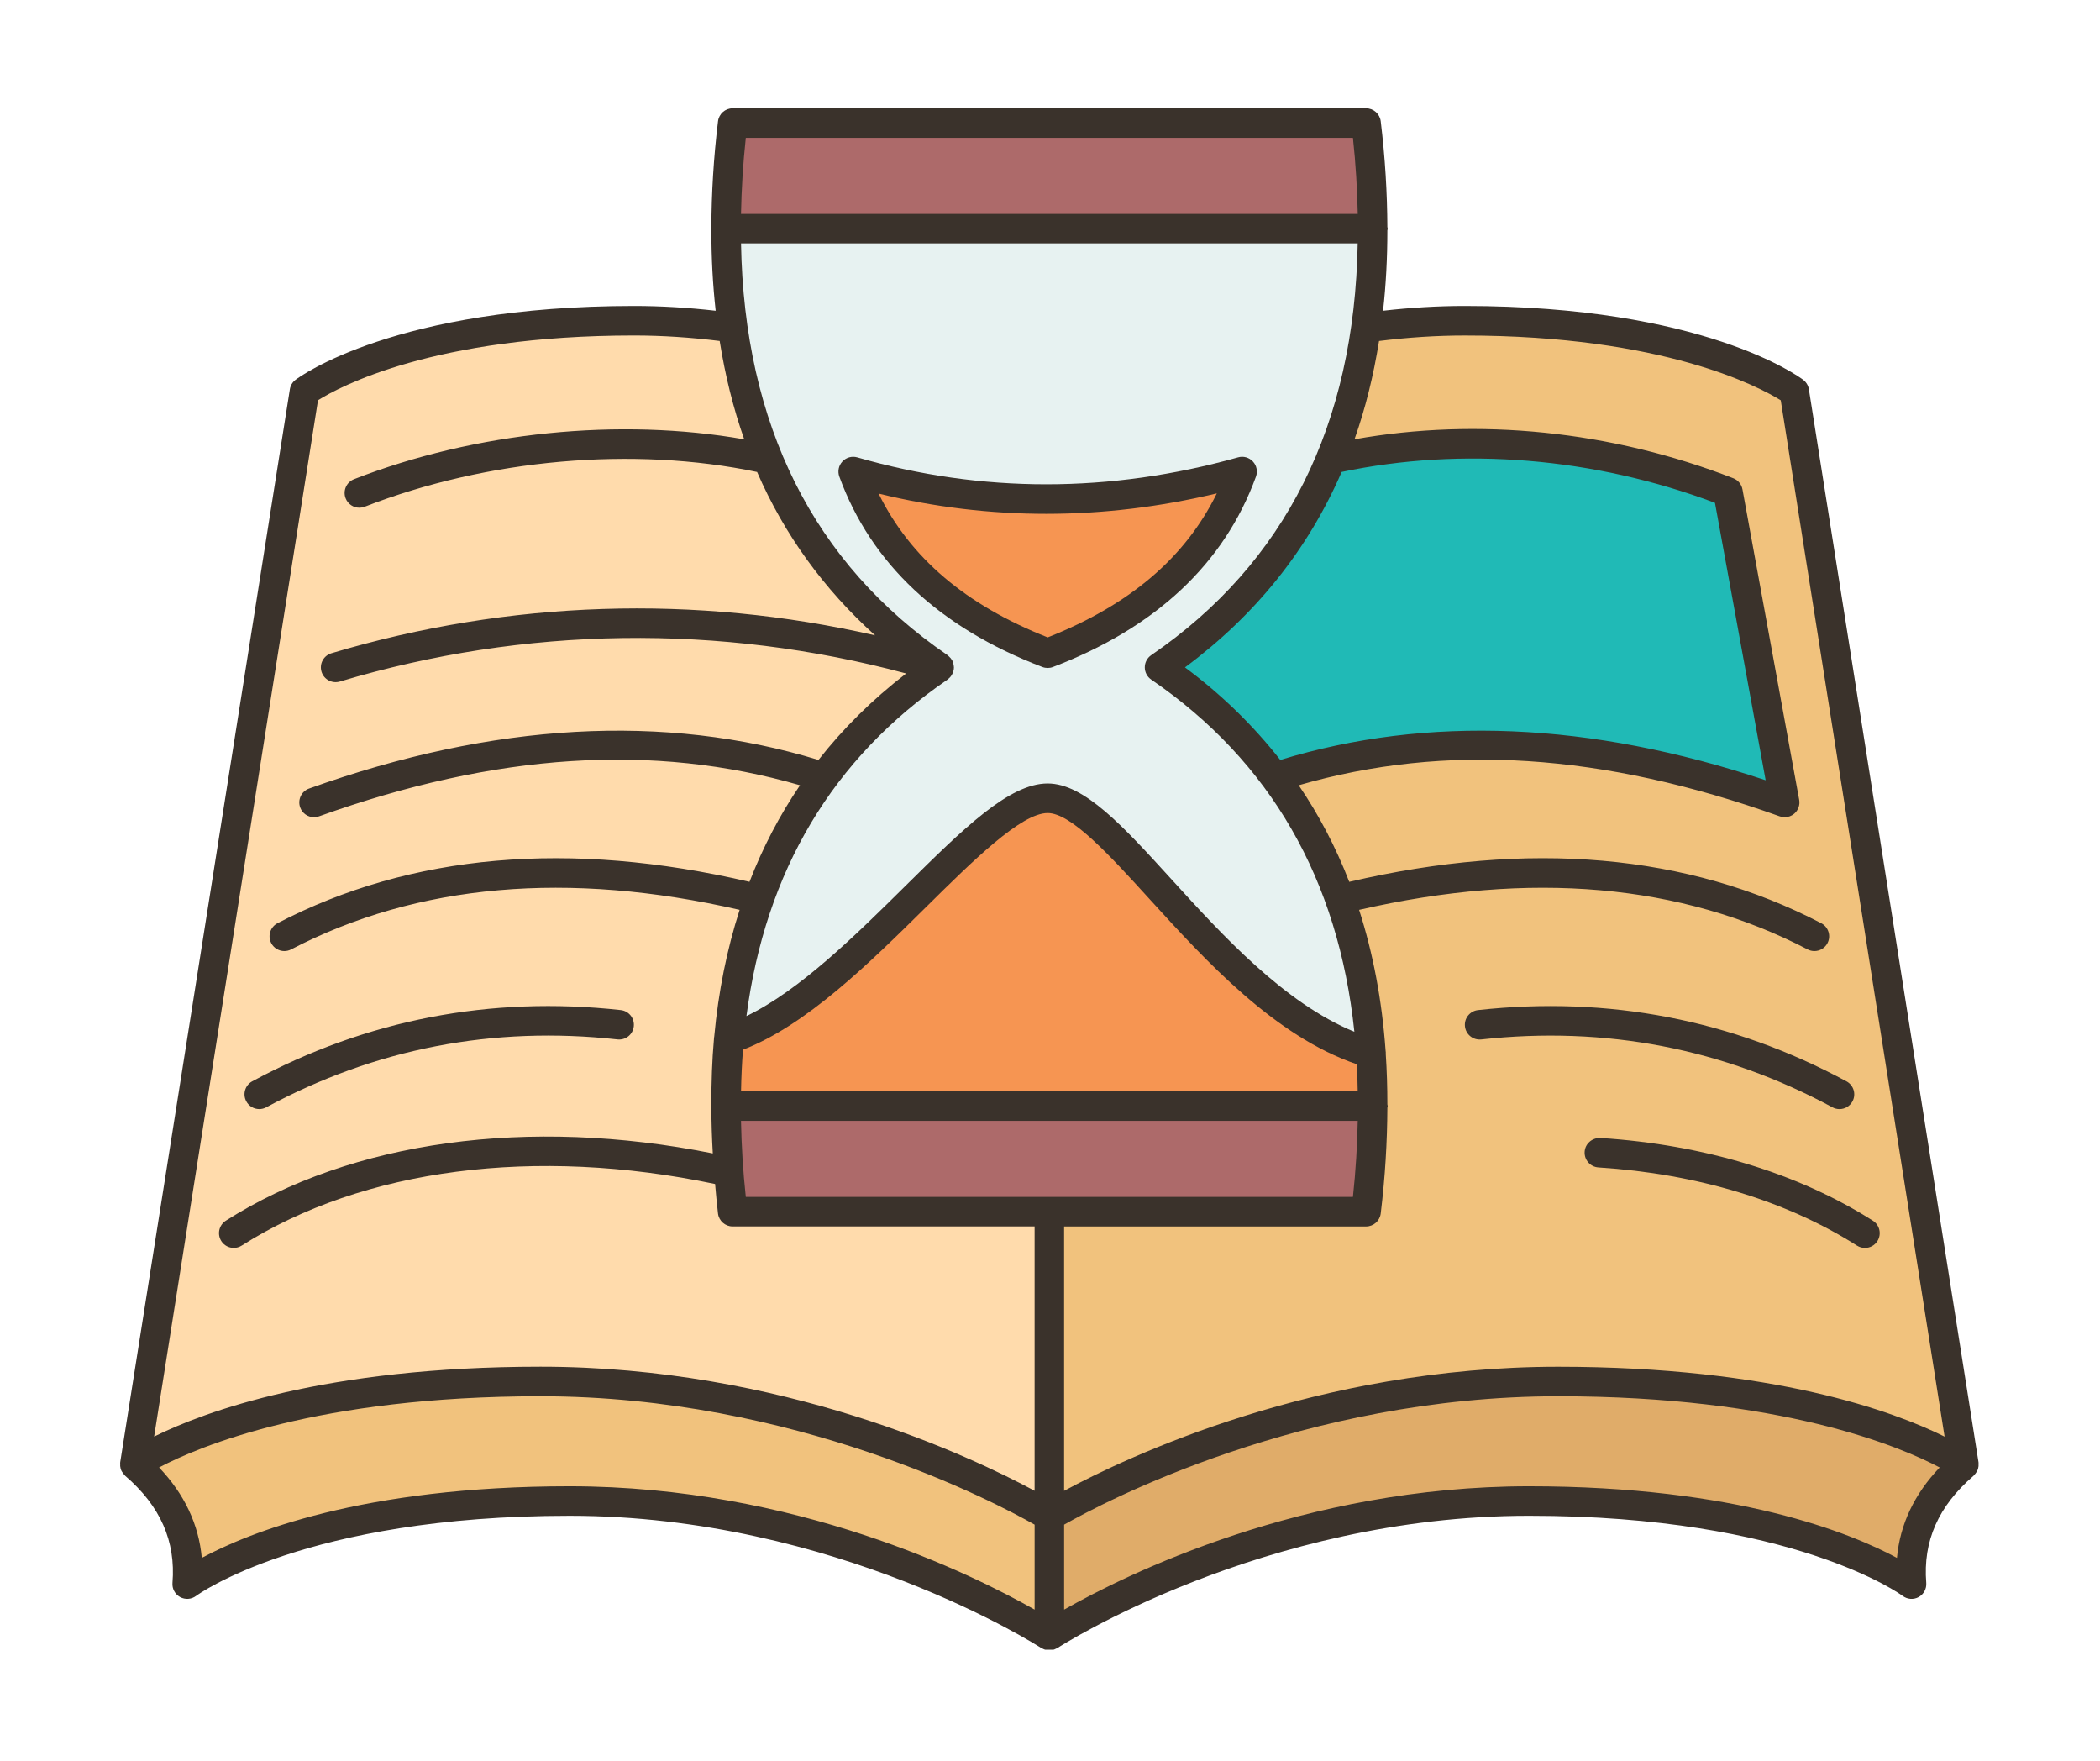 <svg xmlns="http://www.w3.org/2000/svg" xmlns:xlink="http://www.w3.org/1999/xlink" width="940" zoomAndPan="magnify" viewBox="0 0 705 591" height="788" preserveAspectRatio="xMidYMid meet" version="1.2"><defs><clipPath id="78e3438360"><path d="M 268.965 393 L 286.184 393 L 286.184 395 L 268.965 395 Z M 268.965 393 "/></clipPath><clipPath id="becee992ec"><path d="M 268.965 394 L 286.184 394 L 286.184 395.266 L 268.965 395.266 Z M 268.965 394 "/></clipPath><clipPath id="e244d785e8"><path d="M 268.965 393 L 270 393 L 270 394 L 268.965 394 Z M 268.965 393 "/></clipPath><clipPath id="13ca963033"><path d="M 286 393 L 286.184 393 L 286.184 394 L 286 394 Z M 286 393 "/></clipPath><clipPath id="8d838995d1"><path d="M 275 387.777 L 280 387.777 L 280 394 L 275 394 Z M 275 387.777 "/></clipPath><clipPath id="d3ae151f5e"><path d="M 40 36.348 L 665 36.348 L 665 553.723 L 40 553.723 Z M 40 36.348 "/></clipPath></defs><g id="641af37594"><g clip-rule="nonzero" clip-path="url(#78e3438360)"><path style=" stroke:none;fill-rule:nonzero;fill:#000000;fill-opacity:1;" d="M 279.723 393.648 C 279.691 393.648 279.66 393.648 279.625 393.656 C 279.602 393.66 279.59 393.695 279.562 393.68 C 279.543 393.664 279.531 393.641 279.516 393.621 C 279.508 393.613 279.5 393.602 279.492 393.594 C 279.473 393.562 279.445 393.551 279.41 393.551 C 279.395 393.551 279.375 393.551 279.359 393.551 C 278.168 393.551 276.98 393.551 275.789 393.551 C 275.773 393.551 275.754 393.551 275.734 393.551 C 275.703 393.547 275.68 393.562 275.66 393.59 C 275.645 393.617 275.625 393.645 275.605 393.672 C 275.594 393.684 275.578 393.699 275.562 393.688 C 275.52 393.648 275.469 393.66 275.418 393.66 C 273.301 393.66 271.184 393.66 269.066 393.66 C 269.035 393.66 269.004 393.66 268.969 393.66 L 268.969 394.781 C 269.004 394.781 269.039 394.785 269.074 394.785 C 271.191 394.785 273.312 394.785 275.43 394.785 C 275.445 394.785 275.457 394.785 275.473 394.785 C 275.527 394.785 275.559 394.812 275.562 394.871 C 275.57 394.926 275.59 394.953 275.645 394.961 C 275.664 394.965 275.688 394.969 275.711 394.969 C 276.953 394.969 278.195 394.969 279.434 394.969 C 279.453 394.969 279.473 394.969 279.488 394.965 C 279.555 394.957 279.59 394.918 279.594 394.852 C 279.602 394.785 279.602 394.785 279.668 394.785 C 279.688 394.781 279.707 394.785 279.727 394.785 C 281.848 394.785 283.969 394.785 286.09 394.785 C 286.121 394.785 286.148 394.781 286.176 394.781 L 286.176 393.648 C 284.75 393.648 283.328 393.648 281.902 393.648 C 281.176 393.648 280.449 393.648 279.723 393.648 Z M 279.723 393.648 "/></g><g clip-rule="nonzero" clip-path="url(#becee992ec)"><path style=" stroke:none;fill-rule:nonzero;fill:#000000;fill-opacity:1;" d="M 279.844 394.918 C 279.785 394.922 279.738 394.938 279.727 395.016 C 279.719 395.07 279.695 395.086 279.645 395.09 C 279.621 395.09 279.602 395.09 279.582 395.09 C 278.227 395.09 276.871 395.09 275.516 395.09 C 275.492 395.09 275.469 395.09 275.449 395.09 C 275.398 395.082 275.379 395.066 275.371 395.016 C 275.355 394.945 275.332 394.926 275.262 394.918 C 275.242 394.918 275.223 394.918 275.207 394.918 C 273.129 394.918 271.051 394.918 268.969 394.918 L 268.969 395.102 C 269.004 395.102 269.039 395.102 269.074 395.102 C 271.043 395.102 273.008 395.102 274.977 395.102 C 275 395.102 275.027 395.102 275.051 395.105 C 275.094 395.105 275.113 395.121 275.129 395.168 C 275.152 395.254 275.168 395.266 275.254 395.266 C 276.789 395.266 278.32 395.266 279.855 395.266 C 279.945 395.266 279.957 395.254 279.984 395.168 C 279.996 395.121 280.016 395.105 280.062 395.105 C 280.086 395.102 280.109 395.102 280.133 395.102 C 282.113 395.102 284.094 395.102 286.074 395.102 C 286.105 395.102 286.141 395.102 286.176 395.102 L 286.176 394.918 C 284.082 394.918 281.988 394.918 279.891 394.918 C 279.875 394.918 279.859 394.918 279.844 394.918 Z M 279.844 394.918 "/></g><g clip-rule="nonzero" clip-path="url(#e244d785e8)"><path style=" stroke:none;fill-rule:nonzero;fill:#000000;fill-opacity:1;" d="M 269.066 393.625 C 269.117 393.621 269.125 393.617 269.129 393.562 C 269.129 393.508 269.129 393.449 269.129 393.391 C 269.129 393.258 269.141 393.285 269.047 393.188 C 269.023 393.168 269.004 393.145 268.969 393.145 L 268.969 393.625 C 269.004 393.625 269.035 393.625 269.066 393.625 Z M 269.066 393.625 "/></g><g clip-rule="nonzero" clip-path="url(#13ca963033)"><path style=" stroke:none;fill-rule:nonzero;fill:#000000;fill-opacity:1;" d="M 286.062 393.27 C 286.051 393.277 286.043 393.293 286.043 393.309 C 286.043 393.398 286.043 393.488 286.043 393.582 C 286.043 393.609 286.059 393.625 286.086 393.625 C 286.117 393.625 286.145 393.625 286.176 393.625 L 286.176 393.145 C 286.137 393.184 286.098 393.227 286.062 393.27 Z M 286.062 393.27 "/></g><g clip-rule="nonzero" clip-path="url(#8d838995d1)"><path style=" stroke:none;fill-rule:nonzero;fill:#000000;fill-opacity:1;" d="M 275.328 392.047 C 275.352 392.066 275.363 392.086 275.367 392.113 C 275.371 392.164 275.383 392.211 275.383 392.262 C 275.379 392.328 275.398 392.391 275.395 392.457 C 275.395 392.48 275.402 392.5 275.426 392.504 C 275.457 392.508 275.457 392.527 275.457 392.551 C 275.449 392.629 275.445 392.707 275.438 392.785 C 275.43 392.852 275.434 392.859 275.5 392.859 C 275.707 392.867 275.914 392.848 276.121 392.848 C 276.129 392.848 276.133 392.848 276.141 392.848 C 276.164 392.848 276.176 392.832 276.176 392.809 C 276.18 392.75 276.18 392.75 276.238 392.75 C 276.375 392.75 276.512 392.75 276.648 392.75 C 276.664 392.75 276.676 392.75 276.691 392.754 C 276.703 392.754 276.715 392.762 276.715 392.773 C 276.723 392.832 276.727 392.887 276.715 392.949 C 276.699 392.938 276.695 392.934 276.688 392.93 C 276.625 392.895 276.543 392.902 276.492 392.953 C 276.457 392.984 276.426 393.023 276.398 393.062 C 276.379 393.086 276.371 393.109 276.371 393.137 C 276.371 393.25 276.371 393.363 276.371 393.473 C 276.371 393.531 276.383 393.539 276.438 393.539 C 276.551 393.539 276.668 393.539 276.781 393.539 C 276.797 393.539 276.812 393.535 276.828 393.531 C 276.871 393.523 276.879 393.512 276.879 393.469 C 276.879 393.449 276.879 393.434 276.879 393.414 C 276.879 393.152 276.879 392.887 276.879 392.625 C 276.879 392.559 276.887 392.555 276.949 392.555 C 276.953 392.555 276.961 392.555 276.965 392.555 C 277.379 392.555 277.793 392.555 278.203 392.555 C 278.289 392.555 278.293 392.555 278.293 392.645 C 278.293 392.91 278.293 393.176 278.293 393.445 C 278.293 393.523 278.305 393.535 278.375 393.539 C 278.492 393.539 278.609 393.539 278.727 393.539 C 278.777 393.539 278.785 393.527 278.785 393.477 C 278.789 393.395 278.785 393.316 278.785 393.234 C 278.785 393.09 278.785 393.09 278.691 392.98 C 278.645 392.922 278.59 392.902 278.523 392.91 C 278.512 392.91 278.504 392.914 278.492 392.914 C 278.473 392.922 278.461 392.914 278.461 392.891 C 278.461 392.867 278.461 392.844 278.461 392.816 C 278.461 392.758 278.469 392.75 278.527 392.75 C 278.641 392.75 278.754 392.75 278.867 392.75 C 278.895 392.75 278.922 392.75 278.949 392.75 C 278.973 392.75 278.984 392.762 278.992 392.789 C 279.004 392.848 279.004 392.848 279.062 392.848 C 279.129 392.852 279.195 392.844 279.258 392.852 C 279.398 392.867 279.543 392.859 279.684 392.859 C 279.73 392.859 279.73 392.855 279.73 392.809 C 279.727 392.73 279.719 392.648 279.711 392.57 C 279.707 392.551 279.699 392.52 279.719 392.516 C 279.777 392.492 279.773 392.441 279.777 392.395 C 279.781 392.32 279.785 392.242 279.789 392.164 C 279.793 392.125 279.801 392.086 279.832 392.059 C 279.867 392.02 279.867 392.016 279.84 391.965 C 279.824 391.938 279.801 391.902 279.812 391.875 C 279.828 391.832 279.812 391.797 279.812 391.758 C 279.812 391.711 279.809 391.664 279.828 391.621 C 279.84 391.602 279.828 391.586 279.809 391.574 C 279.805 391.582 279.801 391.582 279.801 391.586 C 279.805 391.691 279.797 391.789 279.777 391.891 C 279.766 391.949 279.742 391.988 279.699 392.004 C 279.578 392.043 279.457 392.035 279.332 392.031 C 279.301 392.031 279.293 392.012 279.301 391.98 C 279.301 391.965 279.309 391.949 279.32 391.938 C 279.363 391.91 279.355 391.875 279.336 391.836 C 279.316 391.797 279.297 391.762 279.316 391.715 C 279.32 391.703 279.316 391.691 279.316 391.68 C 279.305 391.621 279.297 391.562 279.32 391.504 C 279.332 391.48 279.324 391.461 279.293 391.449 C 279.289 391.562 279.297 391.672 279.27 391.777 C 279.254 391.84 279.238 391.867 279.176 391.887 C 279.094 391.914 279.012 391.91 278.93 391.91 C 278.816 391.91 278.812 391.906 278.832 391.793 C 278.836 391.766 278.828 391.73 278.852 391.711 C 278.902 391.676 278.887 391.641 278.863 391.602 C 278.852 391.574 278.832 391.543 278.84 391.516 C 278.855 391.477 278.844 391.438 278.848 391.398 C 278.848 391.352 278.84 391.305 278.859 391.258 C 278.867 391.234 278.855 391.215 278.832 391.195 C 278.82 391.223 278.824 391.246 278.824 391.27 C 278.824 391.355 278.824 391.445 278.809 391.531 C 278.801 391.582 278.781 391.629 278.73 391.645 C 278.676 391.664 278.621 391.68 278.566 391.684 C 278.453 391.699 278.34 391.703 278.23 391.711 C 278.184 391.715 278.172 391.699 278.172 391.656 C 278.172 391.617 278.184 391.605 278.223 391.605 C 278.277 391.602 278.328 391.605 278.379 391.605 C 278.441 391.605 278.449 391.598 278.469 391.535 C 278.473 391.512 278.48 391.492 278.488 391.469 C 278.496 391.438 278.508 391.406 278.543 391.387 C 278.582 391.363 278.594 391.301 278.566 391.262 C 278.535 391.215 278.535 391.16 278.555 391.117 C 278.582 391.062 278.586 391.016 278.574 390.961 C 278.574 390.945 278.57 390.93 278.574 390.914 C 278.586 390.875 278.578 390.84 278.566 390.805 C 278.551 390.758 278.547 390.711 278.582 390.672 C 278.598 390.656 278.598 390.637 278.582 390.621 C 278.555 390.586 278.547 390.543 278.539 390.496 C 278.535 390.469 278.543 390.438 278.516 390.402 C 278.504 390.465 278.492 390.516 278.496 390.566 C 278.5 390.664 278.48 390.762 278.484 390.859 C 278.484 390.887 278.473 390.906 278.453 390.926 C 278.43 390.945 278.414 390.918 278.391 390.918 C 278.387 390.949 278.383 390.98 278.348 390.984 C 278.297 390.992 278.277 391.023 278.266 391.07 C 278.254 391.117 278.227 391.125 278.184 391.098 C 278.133 391.066 278.082 391.035 278.031 391 C 278.023 390.992 278.004 390.988 278.012 390.969 C 278.031 390.961 278.055 390.965 278.078 390.965 C 278.125 390.961 278.129 390.957 278.145 390.91 C 278.16 390.867 278.164 390.824 278.199 390.789 C 278.215 390.777 278.203 390.754 278.199 390.734 C 278.195 390.715 278.184 390.691 278.195 390.672 C 278.215 390.633 278.211 390.594 278.211 390.551 C 278.211 390.516 278.215 390.477 278.199 390.441 C 278.195 390.426 278.199 390.406 278.211 390.391 C 278.223 390.371 278.223 390.352 278.211 390.332 C 278.195 390.309 278.195 390.281 278.188 390.258 C 278.184 390.242 278.188 390.223 278.172 390.215 C 278.156 390.227 278.156 390.242 278.16 390.258 C 278.16 390.332 278.141 390.402 278.145 390.477 C 278.145 390.504 278.133 390.52 278.105 390.535 C 278.07 390.559 278.02 390.57 278.008 390.625 C 278 390.645 277.984 390.652 277.965 390.641 C 277.918 390.617 277.875 390.59 277.84 390.555 C 277.812 390.531 277.816 390.492 277.828 390.457 C 277.836 390.426 277.867 390.434 277.891 390.434 C 277.906 390.434 277.922 390.434 277.938 390.434 C 277.953 390.43 277.973 390.426 277.977 390.41 C 277.984 390.352 278.051 390.309 278.02 390.238 C 278.016 390.234 278.02 390.223 278.023 390.215 C 278.047 390.172 278.035 390.125 278.031 390.078 C 278.031 390.059 278.027 390.039 278.031 390.023 C 278.039 389.977 278.016 389.938 278.004 389.895 C 277.984 389.906 277.988 389.926 277.988 389.941 C 277.992 389.988 277.98 390.031 277.977 390.074 C 277.977 390.09 277.977 390.105 277.961 390.113 C 277.926 390.129 277.906 390.152 277.883 390.18 C 277.871 390.191 277.859 390.199 277.844 390.188 C 277.82 390.172 277.797 390.16 277.777 390.141 C 277.758 390.125 277.758 390.098 277.766 390.078 C 277.77 390.055 277.789 390.055 277.809 390.051 C 277.824 390.051 277.84 390.051 277.855 390.051 C 277.871 390.047 277.887 390.043 277.891 390.027 C 277.906 389.996 277.922 389.965 277.926 389.93 C 277.938 389.855 277.938 389.781 277.934 389.707 C 277.934 389.68 277.93 389.652 277.906 389.633 C 277.887 389.656 277.891 389.688 277.895 389.711 C 277.906 389.781 277.852 389.812 277.812 389.848 C 277.789 389.867 277.766 389.844 277.746 389.832 C 277.727 389.812 277.734 389.801 277.754 389.789 C 277.766 389.781 277.754 389.77 277.746 389.762 C 277.707 389.738 277.699 389.703 277.699 389.656 C 277.703 389.633 277.695 389.609 277.672 389.594 C 277.652 389.582 277.652 389.562 277.66 389.543 C 277.668 389.52 277.676 389.496 277.688 389.473 C 277.707 389.438 277.711 389.402 277.703 389.363 C 277.68 389.258 277.66 389.152 277.637 389.047 C 277.621 388.977 277.609 388.91 277.625 388.84 C 277.633 388.812 277.637 388.785 277.629 388.758 C 277.625 388.738 277.629 388.723 277.656 388.723 C 277.691 388.719 277.695 388.699 277.691 388.668 C 277.684 388.594 277.664 388.523 277.645 388.453 C 277.598 388.309 277.562 388.164 277.578 388.012 C 277.582 387.996 277.578 387.98 277.578 387.961 C 277.582 387.926 277.57 387.883 277.602 387.852 C 277.609 387.844 277.605 387.832 277.598 387.824 C 277.586 387.809 277.586 387.785 277.562 387.777 C 277.551 387.797 277.555 387.82 277.555 387.84 C 277.555 387.945 277.555 388.051 277.555 388.152 C 277.555 388.18 277.555 388.203 277.547 388.227 C 277.512 388.328 277.5 388.438 277.461 388.539 C 277.441 388.582 277.445 388.629 277.438 388.672 C 277.434 388.691 277.438 388.711 277.453 388.715 C 277.5 388.723 277.496 388.75 277.496 388.785 C 277.496 388.812 277.5 388.84 277.508 388.863 C 277.52 388.914 277.512 388.961 277.5 389.012 C 277.48 389.113 277.461 389.215 277.434 389.316 C 277.418 389.387 277.418 389.453 277.461 389.512 C 277.465 389.52 277.469 389.531 277.473 389.539 C 277.48 389.562 277.48 389.582 277.461 389.594 C 277.434 389.609 277.434 389.633 277.434 389.656 C 277.438 389.703 277.426 389.738 277.387 389.762 C 277.379 389.766 277.371 389.773 277.375 389.781 C 277.379 389.785 277.379 389.789 277.383 389.789 C 277.395 389.797 277.41 389.793 277.41 389.809 C 277.41 389.824 277.395 389.828 277.387 389.836 C 277.371 389.848 277.355 389.848 277.336 389.836 C 277.289 389.809 277.254 389.773 277.266 389.707 C 277.27 389.684 277.273 389.656 277.25 389.629 C 277.234 389.672 277.223 389.707 277.227 389.75 C 277.227 389.805 277.238 389.863 277.23 389.918 C 277.223 389.961 277.238 389.996 277.254 390.031 C 277.27 390.062 277.305 390.047 277.332 390.051 C 277.34 390.051 277.348 390.055 277.355 390.055 C 277.371 390.059 277.379 390.066 277.383 390.082 C 277.391 390.133 277.352 390.148 277.324 390.172 C 277.297 390.191 277.281 390.184 277.262 390.16 C 277.254 390.145 277.238 390.133 277.223 390.125 C 277.184 390.113 277.18 390.082 277.18 390.047 C 277.18 389.996 277.172 389.949 277.164 389.898 C 277.148 389.898 277.148 389.91 277.145 389.918 C 277.137 389.961 277.117 390.004 277.137 390.051 C 277.105 390.137 277.152 390.223 277.129 390.305 C 277.129 390.316 277.133 390.324 277.137 390.336 C 277.152 390.395 277.191 390.426 277.254 390.434 C 277.27 390.434 277.285 390.438 277.293 390.453 C 277.309 390.48 277.301 390.547 277.277 390.566 C 277.25 390.59 277.219 390.605 277.191 390.625 C 277.176 390.637 277.16 390.637 277.152 390.617 C 277.141 390.578 277.09 390.574 277.078 390.535 C 277.078 390.527 277.066 390.527 277.059 390.531 C 277.02 390.539 277.016 390.508 277.012 390.48 C 277.012 390.445 277.016 390.41 277.012 390.375 C 277.008 390.324 277 390.273 276.996 390.223 C 276.996 390.223 276.992 390.219 276.984 390.215 C 276.969 390.234 276.977 390.262 276.969 390.285 C 276.953 390.328 276.93 390.371 276.961 390.418 C 276.965 390.426 276.961 390.441 276.957 390.449 C 276.938 390.5 276.957 390.555 276.945 390.605 C 276.941 390.617 276.945 390.633 276.953 390.641 C 276.977 390.676 276.973 390.711 276.957 390.746 C 276.949 390.766 276.945 390.789 276.953 390.812 C 276.965 390.852 276.977 390.887 276.988 390.922 C 276.996 390.949 277.016 390.961 277.043 390.965 C 277.066 390.965 277.09 390.961 277.117 390.973 C 277.059 391.012 277.004 391.047 276.949 391.082 C 276.91 391.105 276.902 391.105 276.891 391.059 C 276.883 391.023 276.867 390.996 276.828 390.988 C 276.801 390.984 276.785 390.969 276.781 390.938 C 276.781 390.914 276.77 390.902 276.746 390.922 C 276.719 390.945 276.703 390.926 276.688 390.902 C 276.672 390.887 276.676 390.867 276.676 390.844 C 276.676 390.723 276.656 390.602 276.66 390.48 C 276.66 390.457 276.66 390.434 276.645 390.414 C 276.629 390.422 276.629 390.434 276.625 390.441 C 276.621 390.508 276.613 390.57 276.574 390.625 C 276.562 390.645 276.566 390.664 276.582 390.68 C 276.621 390.715 276.617 390.758 276.598 390.801 C 276.582 390.832 276.57 390.863 276.582 390.898 C 276.586 390.93 276.586 390.961 276.578 390.992 C 276.574 391.023 276.566 391.059 276.59 391.086 C 276.633 391.148 276.621 391.203 276.598 391.266 C 276.586 391.293 276.57 391.32 276.586 391.355 C 276.605 391.414 276.625 391.473 276.641 391.531 C 276.664 391.602 276.664 391.602 276.738 391.605 C 276.781 391.605 276.82 391.602 276.863 391.605 C 276.895 391.609 276.914 391.645 276.91 391.68 C 276.906 391.715 276.879 391.703 276.863 391.703 C 276.727 391.691 276.586 391.691 276.449 391.652 C 276.402 391.641 276.371 391.609 276.363 391.562 C 276.344 391.469 276.324 391.375 276.336 391.277 C 276.336 391.254 276.34 391.23 276.328 391.203 C 276.309 391.227 276.301 391.246 276.312 391.27 C 276.324 391.289 276.32 391.312 276.324 391.336 C 276.328 391.395 276.309 391.457 276.324 391.52 C 276.328 391.535 276.316 391.559 276.312 391.578 C 276.305 391.594 276.297 391.605 276.289 391.621 C 276.273 391.648 276.273 391.676 276.301 391.695 C 276.328 391.715 276.336 391.742 276.336 391.773 C 276.336 391.801 276.336 391.832 276.336 391.859 C 276.332 391.902 276.324 391.91 276.281 391.91 C 276.188 391.91 276.09 391.918 275.996 391.887 C 275.934 391.867 275.898 391.832 275.891 391.762 C 275.879 391.68 275.875 391.594 275.875 391.504 C 275.875 391.484 275.883 391.465 275.863 391.445 C 275.844 391.461 275.832 391.48 275.844 391.508 C 275.855 391.547 275.852 391.59 275.852 391.629 C 275.852 391.656 275.844 391.688 275.852 391.715 C 275.867 391.762 275.852 391.801 275.832 391.84 C 275.805 391.895 275.805 391.895 275.844 391.941 C 275.863 391.961 275.867 391.984 275.859 392.012 C 275.852 392.035 275.828 392.035 275.809 392.031 C 275.703 392.027 275.602 392.043 275.496 392.012 C 275.43 391.992 275.398 391.965 275.387 391.895 C 275.375 391.805 275.363 391.715 275.371 391.625 C 275.371 391.609 275.375 391.59 275.359 391.574 C 275.332 391.605 275.328 391.605 275.336 391.625 C 275.371 391.68 275.359 391.734 275.348 391.789 C 275.344 391.812 275.336 391.832 275.348 391.852 C 275.359 391.875 275.352 391.898 275.344 391.922 C 275.332 391.945 275.324 391.969 275.312 391.988 C 275.301 392.012 275.305 392.035 275.328 392.051 Z M 275.328 392.047 "/></g><path style=" stroke:none;fill-rule:nonzero;fill:#000000;fill-opacity:1;" d="M 278.945 393.477 C 278.945 393.527 278.953 393.535 279.004 393.539 C 279.074 393.539 279.141 393.539 279.211 393.539 C 279.277 393.539 279.348 393.539 279.414 393.539 C 279.465 393.535 279.473 393.527 279.473 393.477 C 279.477 393.441 279.473 393.406 279.477 393.371 C 279.477 393.344 279.469 393.32 279.445 393.309 C 279.422 393.293 279.426 393.277 279.449 393.262 C 279.469 393.25 279.473 393.227 279.473 393.203 C 279.473 393.129 279.477 393.051 279.473 392.977 C 279.473 392.934 279.465 392.926 279.418 392.922 C 279.371 392.922 279.324 392.922 279.273 392.922 C 279.156 392.922 279.055 392.965 278.977 393.055 C 278.953 393.078 278.945 393.102 278.945 393.133 C 278.945 393.246 278.941 393.363 278.945 393.477 Z M 278.945 393.477 "/><path style=" stroke:none;fill-rule:nonzero;fill:#000000;fill-opacity:1;" d="M 275.707 393.316 C 275.688 393.332 275.684 393.352 275.684 393.375 C 275.684 393.41 275.684 393.441 275.684 393.473 C 275.684 393.531 275.691 393.535 275.75 393.539 C 275.816 393.539 275.883 393.539 275.949 393.539 C 276.016 393.539 276.082 393.539 276.148 393.539 C 276.207 393.535 276.215 393.531 276.215 393.473 C 276.215 393.402 276.215 393.332 276.215 393.262 C 276.215 393.141 276.172 393.043 276.09 392.961 C 276.086 392.957 276.082 392.953 276.082 392.953 C 276.062 392.93 276.039 392.922 276.012 392.922 C 275.918 392.922 275.828 392.922 275.738 392.922 C 275.695 392.922 275.684 392.934 275.684 392.977 C 275.684 393.055 275.684 393.129 275.684 393.203 C 275.684 393.227 275.688 393.246 275.707 393.258 C 275.73 393.277 275.727 393.297 275.707 393.312 Z M 275.707 393.316 "/><path style=" stroke:none;fill-rule:nonzero;fill:#000000;fill-opacity:1;" d="M 277.676 393.477 C 277.676 393.527 277.684 393.535 277.73 393.539 C 277.848 393.539 277.965 393.539 278.078 393.539 C 278.125 393.535 278.133 393.527 278.133 393.48 C 278.137 393.363 278.133 393.246 278.133 393.125 C 278.133 393.105 278.129 393.086 278.113 393.07 C 278.082 393.031 278.051 392.996 278.02 392.961 C 277.953 392.887 277.859 392.887 277.793 392.957 C 277.766 392.984 277.738 393.012 277.711 393.039 C 277.688 393.062 277.676 393.094 277.676 393.129 C 277.676 393.184 277.676 393.242 277.676 393.301 C 277.676 393.359 277.676 393.418 277.676 393.477 Z M 277.676 393.477 "/><path style=" stroke:none;fill-rule:nonzero;fill:#000000;fill-opacity:1;" d="M 277.484 393.137 C 277.484 393.113 277.48 393.094 277.465 393.074 C 277.426 393.027 277.391 392.977 277.344 392.938 C 277.328 392.922 277.312 392.914 277.293 392.91 C 277.23 392.906 277.172 392.91 277.129 392.965 C 277.109 392.996 277.082 393.016 277.059 393.043 C 277.035 393.062 277.023 393.094 277.023 393.125 C 277.023 393.242 277.023 393.363 277.023 393.48 C 277.023 393.527 277.035 393.535 277.078 393.539 C 277.195 393.539 277.312 393.539 277.426 393.539 C 277.473 393.535 277.48 393.527 277.48 393.48 C 277.484 393.426 277.48 393.367 277.48 393.309 C 277.48 393.254 277.48 393.195 277.48 393.137 Z M 277.484 393.137 "/><path style=" stroke:none;fill-rule:nonzero;fill:#000000;fill-opacity:1;" d="M 269.73 393.625 C 269.77 393.625 269.809 393.625 269.852 393.625 C 269.887 393.625 269.922 393.625 269.957 393.625 C 270.027 393.625 270.031 393.617 270.031 393.547 C 270.035 393.504 270.031 393.461 270.035 393.418 C 270.039 393.336 270.031 393.262 269.965 393.207 C 269.957 393.203 269.957 393.199 269.953 393.195 C 269.898 393.129 269.82 393.121 269.758 393.184 C 269.742 393.203 269.723 393.219 269.703 393.238 C 269.684 393.262 269.672 393.289 269.672 393.324 C 269.672 393.406 269.672 393.484 269.672 393.566 C 269.672 393.613 269.684 393.625 269.73 393.625 Z M 269.73 393.625 "/><path style=" stroke:none;fill-rule:nonzero;fill:#000000;fill-opacity:1;" d="M 285.645 393.625 C 285.688 393.625 285.734 393.625 285.777 393.625 C 285.82 393.625 285.859 393.625 285.902 393.625 C 285.945 393.621 285.957 393.613 285.957 393.57 C 285.961 393.512 285.957 393.453 285.961 393.398 C 285.965 393.328 285.953 393.262 285.895 393.219 C 285.891 393.211 285.887 393.203 285.879 393.199 C 285.824 393.125 285.746 393.121 285.684 393.184 C 285.664 393.203 285.648 393.223 285.629 393.242 C 285.609 393.262 285.598 393.285 285.598 393.312 C 285.598 393.398 285.594 393.488 285.598 393.574 C 285.598 393.613 285.609 393.621 285.645 393.625 Z M 285.645 393.625 "/><path style=" stroke:none;fill-rule:nonzero;fill:#000000;fill-opacity:1;" d="M 271.527 393.625 C 271.566 393.625 271.609 393.625 271.652 393.625 C 271.691 393.625 271.73 393.625 271.773 393.625 C 271.824 393.621 271.832 393.613 271.832 393.562 C 271.832 393.496 271.828 393.43 271.832 393.367 C 271.844 393.262 271.762 393.219 271.711 393.156 C 271.703 393.148 271.688 393.145 271.676 393.145 C 271.629 393.141 271.586 393.148 271.551 393.188 C 271.535 393.211 271.516 393.227 271.496 393.246 C 271.477 393.266 271.469 393.285 271.469 393.312 C 271.469 393.398 271.469 393.484 271.469 393.57 C 271.473 393.613 271.48 393.621 271.523 393.625 Z M 271.527 393.625 "/><path style=" stroke:none;fill-rule:nonzero;fill:#000000;fill-opacity:1;" d="M 279.836 393.188 C 279.816 393.211 279.797 393.227 279.781 393.246 C 279.762 393.262 279.754 393.281 279.754 393.305 C 279.754 393.395 279.75 393.484 279.754 393.574 C 279.754 393.613 279.766 393.621 279.801 393.625 C 279.844 393.625 279.887 393.625 279.93 393.625 C 279.969 393.625 280.012 393.625 280.055 393.625 C 280.105 393.625 280.113 393.613 280.113 393.562 C 280.117 393.492 280.113 393.422 280.117 393.355 C 280.121 393.254 280.039 393.211 279.988 393.152 C 279.98 393.145 279.969 393.145 279.957 393.145 C 279.91 393.141 279.867 393.148 279.836 393.188 Z M 279.836 393.188 "/><path style=" stroke:none;fill-rule:nonzero;fill:#000000;fill-opacity:1;" d="M 283.855 393.625 C 283.895 393.625 283.938 393.625 283.98 393.625 C 284.023 393.625 284.066 393.625 284.105 393.625 C 284.148 393.621 284.156 393.613 284.16 393.574 C 284.16 393.523 284.156 393.473 284.16 393.426 C 284.172 393.332 284.145 393.258 284.078 393.191 C 284.02 393.133 283.945 393.121 283.887 393.184 C 283.863 393.203 283.844 393.227 283.824 393.25 C 283.809 393.27 283.797 393.293 283.797 393.32 C 283.797 393.402 283.797 393.488 283.797 393.57 C 283.797 393.613 283.809 393.621 283.855 393.625 Z M 283.855 393.625 "/><path style=" stroke:none;fill-rule:nonzero;fill:#000000;fill-opacity:1;" d="M 282.051 393.625 C 282.094 393.625 282.133 393.625 282.176 393.625 C 282.219 393.625 282.262 393.625 282.305 393.625 C 282.352 393.621 282.359 393.613 282.359 393.566 C 282.359 393.484 282.359 393.406 282.359 393.324 C 282.359 393.301 282.355 393.281 282.34 393.262 C 282.316 393.238 282.297 393.211 282.277 393.188 C 282.223 393.129 282.148 393.125 282.09 393.18 C 282.062 393.207 282.039 393.242 282.012 393.273 C 282 393.285 282 393.305 282 393.32 C 282 393.402 281.996 393.488 282 393.574 C 282 393.613 282.008 393.621 282.051 393.625 Z M 282.051 393.625 "/><path style=" stroke:none;fill-rule:nonzero;fill:#000000;fill-opacity:1;" d="M 281.551 393.441 C 281.551 393.484 281.551 393.523 281.551 393.566 C 281.555 393.613 281.562 393.625 281.609 393.625 C 281.688 393.625 281.77 393.625 281.848 393.625 C 281.902 393.625 281.91 393.613 281.914 393.559 C 281.914 393.496 281.906 393.434 281.914 393.375 C 281.926 393.266 281.844 393.219 281.789 393.152 C 281.785 393.148 281.777 393.148 281.77 393.145 C 281.719 393.141 281.672 393.141 281.637 393.188 C 281.621 393.203 281.602 393.223 281.586 393.238 C 281.559 393.262 281.551 393.289 281.551 393.324 C 281.551 393.363 281.551 393.402 281.551 393.441 Z M 281.551 393.441 "/><path style=" stroke:none;fill-rule:nonzero;fill:#000000;fill-opacity:1;" d="M 273.715 393.57 C 273.719 393.613 273.727 393.621 273.77 393.625 C 273.812 393.625 273.855 393.625 273.895 393.625 C 273.938 393.625 273.977 393.625 274.016 393.625 C 274.066 393.625 274.078 393.613 274.078 393.562 C 274.078 393.484 274.078 393.406 274.078 393.328 C 274.078 393.301 274.07 393.277 274.051 393.258 C 274.031 393.238 274.02 393.215 274 393.195 C 273.941 393.129 273.863 393.121 273.801 393.188 C 273.781 393.207 273.762 393.234 273.742 393.258 C 273.723 393.277 273.715 393.301 273.715 393.328 C 273.715 393.41 273.715 393.488 273.715 393.57 Z M 273.715 393.57 "/><path style=" stroke:none;fill-rule:nonzero;fill:#000000;fill-opacity:1;" d="M 273.27 393.441 C 273.27 393.484 273.266 393.527 273.27 393.57 C 273.27 393.613 273.277 393.625 273.324 393.625 C 273.406 393.625 273.488 393.625 273.57 393.625 C 273.617 393.625 273.629 393.609 273.629 393.559 C 273.633 393.512 273.629 393.461 273.633 393.414 C 273.637 393.328 273.625 393.258 273.555 393.207 C 273.547 393.199 273.543 393.191 273.535 393.184 C 273.5 393.137 273.422 393.125 273.379 393.164 C 273.312 393.219 273.246 393.281 273.27 393.383 C 273.27 393.402 273.27 393.422 273.27 393.441 Z M 273.27 393.441 "/><path style=" stroke:none;fill-rule:nonzero;fill:#000000;fill-opacity:1;" d="M 271.969 393.625 C 272.012 393.625 272.055 393.625 272.094 393.625 C 272.137 393.625 272.18 393.625 272.223 393.625 C 272.27 393.621 272.277 393.613 272.277 393.566 C 272.281 393.484 272.277 393.406 272.277 393.324 C 272.277 393.305 272.273 393.285 272.262 393.27 C 272.238 393.238 272.215 393.211 272.191 393.184 C 272.152 393.137 272.102 393.137 272.055 393.148 C 272.012 393.156 271.918 393.277 271.918 393.32 C 271.914 393.402 271.914 393.488 271.918 393.57 C 271.918 393.613 271.926 393.621 271.969 393.625 Z M 271.969 393.625 "/><path style=" stroke:none;fill-rule:nonzero;fill:#000000;fill-opacity:1;" d="M 283.352 393.562 C 283.352 393.613 283.359 393.625 283.406 393.625 C 283.488 393.625 283.57 393.625 283.652 393.625 C 283.699 393.625 283.711 393.613 283.711 393.566 C 283.715 393.52 283.711 393.477 283.711 393.43 C 283.711 393.277 283.719 393.293 283.629 393.195 C 283.566 393.129 283.5 393.121 283.434 393.191 C 283.414 393.207 283.398 393.227 283.383 393.242 C 283.359 393.262 283.348 393.289 283.352 393.32 C 283.352 393.359 283.352 393.402 283.352 393.441 C 283.352 393.48 283.348 393.523 283.352 393.562 Z M 283.352 393.562 "/><path style=" stroke:none;fill-rule:nonzero;fill:#000000;fill-opacity:1;" d="M 275.066 393.566 C 275.07 393.613 275.078 393.621 275.125 393.625 C 275.168 393.625 275.207 393.625 275.246 393.625 C 275.289 393.625 275.332 393.625 275.375 393.625 C 275.414 393.621 275.426 393.609 275.43 393.57 C 275.43 393.523 275.43 393.477 275.43 393.434 C 275.43 393.266 275.434 393.293 275.344 393.191 C 275.285 393.129 275.215 393.125 275.156 393.184 C 275.137 393.203 275.117 393.223 275.098 393.242 C 275.078 393.266 275.066 393.289 275.066 393.316 C 275.066 393.398 275.066 393.484 275.066 393.566 Z M 275.066 393.566 "/><path style=" stroke:none;fill-rule:nonzero;fill:#000000;fill-opacity:1;" d="M 280.25 393.625 C 280.293 393.625 280.336 393.625 280.383 393.625 C 280.422 393.625 280.465 393.625 280.508 393.625 C 280.551 393.621 280.559 393.613 280.562 393.57 C 280.562 393.488 280.562 393.406 280.562 393.324 C 280.562 393.301 280.555 393.281 280.543 393.266 C 280.52 393.242 280.5 393.215 280.48 393.191 C 280.445 393.145 280.402 393.137 280.352 393.148 C 280.301 393.156 280.203 393.266 280.199 393.316 C 280.199 393.402 280.199 393.488 280.199 393.574 C 280.199 393.613 280.211 393.621 280.25 393.625 Z M 280.25 393.625 "/><path style=" stroke:none;fill-rule:nonzero;fill:#000000;fill-opacity:1;" d="M 270.172 393.625 C 270.215 393.625 270.258 393.625 270.301 393.625 C 270.34 393.625 270.379 393.625 270.422 393.625 C 270.469 393.621 270.48 393.613 270.48 393.566 C 270.48 393.488 270.48 393.406 270.48 393.328 C 270.48 393.309 270.477 393.285 270.465 393.27 C 270.441 393.242 270.418 393.215 270.395 393.184 C 270.367 393.148 270.328 393.141 270.285 393.145 C 270.227 393.148 270.121 393.262 270.117 393.324 C 270.117 393.406 270.117 393.488 270.117 393.57 C 270.121 393.613 270.129 393.621 270.172 393.625 Z M 270.172 393.625 "/><path style=" stroke:none;fill-rule:nonzero;fill:#000000;fill-opacity:1;" d="M 274.223 393.625 C 274.262 393.625 274.301 393.625 274.34 393.625 C 274.383 393.625 274.422 393.625 274.461 393.625 C 274.516 393.625 274.523 393.617 274.523 393.559 C 274.527 393.496 274.52 393.43 274.527 393.367 C 274.531 393.309 274.508 393.262 274.469 393.219 C 274.453 393.203 274.441 393.184 274.422 393.172 C 274.391 393.141 274.328 393.133 274.293 393.156 C 274.25 393.191 274.211 393.234 274.176 393.277 C 274.164 393.289 274.164 393.305 274.164 393.316 C 274.164 393.402 274.16 393.484 274.164 393.57 C 274.164 393.613 274.176 393.621 274.223 393.625 Z M 274.223 393.625 "/><path style=" stroke:none;fill-rule:nonzero;fill:#000000;fill-opacity:1;" d="M 280.703 393.625 C 280.746 393.625 280.785 393.625 280.824 393.625 C 280.867 393.625 280.91 393.625 280.953 393.625 C 281 393.621 281.008 393.613 281.008 393.566 C 281.008 393.484 281.008 393.406 281.008 393.324 C 281.008 393.305 281.004 393.285 280.992 393.27 C 280.965 393.23 280.938 393.195 280.902 393.168 C 280.867 393.133 280.801 393.133 280.762 393.168 C 280.73 393.195 280.699 393.23 280.668 393.262 C 280.656 393.277 280.648 393.297 280.648 393.316 C 280.645 393.402 280.645 393.484 280.648 393.57 C 280.648 393.613 280.66 393.621 280.703 393.625 Z M 280.703 393.625 "/><path style=" stroke:none;fill-rule:nonzero;fill:#000000;fill-opacity:1;" d="M 282.504 393.625 C 282.543 393.625 282.582 393.625 282.621 393.625 C 282.664 393.625 282.707 393.625 282.75 393.625 C 282.797 393.621 282.805 393.613 282.809 393.566 C 282.809 393.484 282.809 393.406 282.809 393.324 C 282.809 393.305 282.801 393.285 282.789 393.27 C 282.766 393.23 282.734 393.195 282.703 393.168 C 282.668 393.137 282.602 393.133 282.566 393.16 C 282.531 393.195 282.496 393.234 282.461 393.27 C 282.449 393.281 282.445 393.301 282.445 393.316 C 282.445 393.402 282.445 393.484 282.445 393.57 C 282.445 393.613 282.461 393.621 282.504 393.625 Z M 282.504 393.625 "/><path style=" stroke:none;fill-rule:nonzero;fill:#000000;fill-opacity:1;" d="M 284.301 393.625 C 284.344 393.625 284.383 393.625 284.426 393.625 C 284.465 393.625 284.508 393.625 284.547 393.625 C 284.594 393.621 284.605 393.613 284.605 393.566 C 284.605 393.484 284.605 393.406 284.605 393.324 C 284.605 393.305 284.602 393.285 284.59 393.27 C 284.566 393.242 284.543 393.211 284.516 393.184 C 284.492 393.148 284.457 393.141 284.422 393.145 C 284.363 393.148 284.246 393.258 284.246 393.316 C 284.242 393.402 284.242 393.484 284.246 393.566 C 284.246 393.609 284.258 393.621 284.301 393.625 Z M 284.301 393.625 "/><path style=" stroke:none;fill-rule:nonzero;fill:#000000;fill-opacity:1;" d="M 285.148 393.438 C 285.148 393.484 285.148 393.531 285.148 393.574 C 285.152 393.613 285.16 393.625 285.195 393.625 C 285.281 393.625 285.367 393.625 285.449 393.625 C 285.488 393.625 285.5 393.613 285.5 393.57 C 285.5 393.52 285.496 393.469 285.5 393.418 C 285.512 393.32 285.488 393.242 285.41 393.18 C 285.367 393.141 285.297 393.129 285.254 393.168 C 285.188 393.227 285.129 393.289 285.148 393.391 C 285.152 393.406 285.148 393.422 285.148 393.441 Z M 285.148 393.438 "/><path style=" stroke:none;fill-rule:nonzero;fill:#000000;fill-opacity:1;" d="M 269.223 393.441 C 269.223 393.484 269.223 393.527 269.223 393.57 C 269.227 393.613 269.234 393.625 269.277 393.625 C 269.359 393.625 269.438 393.625 269.52 393.625 C 269.566 393.625 269.574 393.613 269.574 393.562 C 269.578 393.516 269.57 393.465 269.578 393.418 C 269.586 393.32 269.562 393.242 269.488 393.18 C 269.445 393.141 269.375 393.129 269.332 393.164 C 269.266 393.219 269.203 393.281 269.223 393.383 C 269.227 393.402 269.223 393.422 269.223 393.441 Z M 269.223 393.441 "/><path style=" stroke:none;fill-rule:nonzero;fill:#000000;fill-opacity:1;" d="M 281.156 393.625 C 281.238 393.625 281.32 393.625 281.402 393.625 C 281.445 393.625 281.453 393.613 281.457 393.566 C 281.457 393.527 281.457 393.484 281.457 393.445 C 281.457 393.402 281.457 393.359 281.457 393.316 C 281.457 393.289 281.449 393.266 281.43 393.25 C 281.406 393.223 281.379 393.195 281.355 393.172 C 281.316 393.133 281.25 393.133 281.211 393.168 C 281.18 393.191 281.152 393.223 281.125 393.254 C 281.109 393.27 281.105 393.289 281.105 393.309 C 281.105 393.398 281.102 393.484 281.105 393.574 C 281.105 393.613 281.113 393.625 281.156 393.625 Z M 281.156 393.625 "/><path style=" stroke:none;fill-rule:nonzero;fill:#000000;fill-opacity:1;" d="M 271.023 393.562 C 271.023 393.613 271.031 393.625 271.082 393.625 C 271.16 393.625 271.238 393.625 271.316 393.625 C 271.363 393.625 271.371 393.613 271.375 393.566 C 271.375 393.484 271.375 393.398 271.375 393.316 C 271.375 393.285 271.363 393.262 271.344 393.242 C 271.32 393.219 271.301 393.195 271.277 393.172 C 271.234 393.133 271.168 393.133 271.125 393.172 C 271.023 393.258 271.023 393.262 271.023 393.395 L 271.023 393.438 C 271.023 393.48 271.023 393.52 271.023 393.562 Z M 271.023 393.562 "/><path style=" stroke:none;fill-rule:nonzero;fill:#000000;fill-opacity:1;" d="M 284.703 393.441 C 284.703 393.48 284.699 393.52 284.703 393.559 C 284.703 393.617 284.711 393.625 284.766 393.625 C 284.84 393.625 284.918 393.625 284.992 393.625 C 285.043 393.625 285.051 393.613 285.055 393.562 C 285.055 393.508 285.055 393.453 285.055 393.398 C 285.051 393.254 285.07 393.289 284.961 393.18 C 284.91 393.129 284.844 393.129 284.793 393.18 C 284.773 393.199 284.754 393.223 284.734 393.242 C 284.711 393.262 284.699 393.289 284.703 393.32 C 284.703 393.359 284.703 393.402 284.703 393.441 Z M 284.703 393.441 "/><path style=" stroke:none;fill-rule:nonzero;fill:#000000;fill-opacity:1;" d="M 272.871 393.625 C 272.953 393.625 273.039 393.625 273.121 393.625 C 273.164 393.625 273.172 393.613 273.172 393.57 C 273.176 393.527 273.172 393.484 273.172 393.441 C 273.172 393.402 273.172 393.359 273.172 393.32 C 273.176 393.289 273.164 393.266 273.141 393.242 C 273.117 393.219 273.094 393.191 273.07 393.168 C 273.035 393.137 272.969 393.133 272.938 393.16 C 272.902 393.191 272.871 393.227 272.84 393.258 C 272.828 393.27 272.824 393.289 272.82 393.305 C 272.82 393.395 272.82 393.484 272.824 393.574 C 272.824 393.613 272.832 393.621 272.871 393.625 Z M 272.871 393.625 "/><path style=" stroke:none;fill-rule:nonzero;fill:#000000;fill-opacity:1;" d="M 274.672 393.625 C 274.754 393.625 274.836 393.625 274.918 393.625 C 274.961 393.625 274.969 393.613 274.973 393.566 C 274.973 393.527 274.973 393.484 274.973 393.445 C 274.973 393.402 274.973 393.359 274.973 393.316 C 274.973 393.289 274.965 393.266 274.945 393.25 C 274.922 393.223 274.898 393.195 274.871 393.172 C 274.832 393.133 274.766 393.133 274.727 393.168 C 274.695 393.191 274.668 393.223 274.641 393.254 C 274.625 393.27 274.621 393.289 274.621 393.309 C 274.621 393.398 274.621 393.484 274.621 393.574 C 274.621 393.613 274.633 393.625 274.672 393.625 Z M 274.672 393.625 "/><path style=" stroke:none;fill-rule:nonzero;fill:#000000;fill-opacity:1;" d="M 282.957 393.625 C 282.996 393.625 283.035 393.625 283.074 393.625 C 283.117 393.625 283.156 393.625 283.195 393.625 C 283.246 393.621 283.254 393.613 283.254 393.566 C 283.254 393.488 283.254 393.406 283.254 393.328 C 283.254 393.293 283.242 393.262 283.219 393.238 C 283.199 393.219 283.18 393.195 283.156 393.172 C 283.113 393.133 283.047 393.133 283.004 393.172 C 282.977 393.195 282.953 393.223 282.926 393.25 C 282.91 393.266 282.902 393.285 282.902 393.309 C 282.902 393.398 282.902 393.484 282.902 393.574 C 282.906 393.613 282.914 393.621 282.957 393.625 Z M 282.957 393.625 "/><path style=" stroke:none;fill-rule:nonzero;fill:#000000;fill-opacity:1;" d="M 270.574 393.441 C 270.574 393.48 270.574 393.523 270.574 393.562 C 270.578 393.613 270.586 393.625 270.637 393.625 C 270.711 393.625 270.789 393.625 270.867 393.625 C 270.918 393.625 270.926 393.617 270.926 393.559 C 270.93 393.484 270.926 393.414 270.93 393.344 C 270.93 393.301 270.914 393.266 270.887 393.234 C 270.867 393.215 270.848 393.191 270.824 393.172 C 270.785 393.133 270.719 393.133 270.68 393.168 C 270.613 393.227 270.555 393.289 270.574 393.391 C 270.578 393.406 270.574 393.422 270.574 393.441 Z M 270.574 393.441 "/><path style=" stroke:none;fill-rule:nonzero;fill:#000000;fill-opacity:1;" d="M 272.426 393.625 C 272.465 393.625 272.508 393.625 272.547 393.625 C 272.582 393.625 272.621 393.625 272.656 393.625 C 272.656 393.625 272.66 393.625 272.66 393.625 C 272.719 393.621 272.727 393.617 272.727 393.562 C 272.727 393.492 272.723 393.422 272.727 393.352 C 272.73 393.301 272.711 393.258 272.676 393.223 C 272.66 393.207 272.645 393.188 272.625 393.172 C 272.586 393.133 272.52 393.133 272.477 393.168 C 272.449 393.195 272.422 393.223 272.398 393.25 C 272.383 393.266 272.375 393.285 272.375 393.309 C 272.375 393.395 272.375 393.484 272.375 393.574 C 272.375 393.613 272.387 393.621 272.426 393.625 Z M 272.426 393.625 "/><path style=" stroke:none;fill-rule:nonzero;fill:#ffdbac;fill-opacity:1;" d="M 659.324 491.605 L 602.375 131.422 C 602.375 131.422 571.125 107.637 491.691 107.637 C 480.254 107.637 469.309 108.527 458.762 109.965 C 460.246 99.41 460.988 88.359 460.938 76.762 C 460.891 65.465 460.098 53.621 458.613 41.328 L 245.965 41.328 C 244.477 53.621 243.684 65.465 243.637 76.762 C 243.586 88.359 244.328 99.41 245.812 109.965 C 235.266 108.527 224.32 107.637 212.883 107.637 C 133.449 107.637 102.199 131.422 102.199 131.422 L 45.25 491.605 C 57.582 502.207 64.168 515.293 62.828 531.695 C 62.828 531.695 99.328 503.793 191.242 503.793 C 283.152 503.793 352.289 548.992 352.289 548.992 C 352.289 548.992 421.422 503.793 513.332 503.793 C 605.246 503.793 641.746 531.695 641.746 531.695 C 640.406 515.293 646.996 502.207 659.324 491.605 Z M 659.324 491.605 "/><path style=" stroke:none;fill-rule:nonzero;fill:#f1c27d;fill-opacity:1;" d="M 352.289 508.898 L 352.289 548.992 C 352.289 548.992 283.152 503.793 191.242 503.793 C 99.328 503.793 62.828 531.695 62.828 531.695 C 64.168 515.293 57.582 502.207 45.25 491.605 C 45.25 491.605 83.977 463.703 181.484 463.703 C 278.996 463.703 352.289 508.898 352.289 508.898 Z M 352.289 508.898 "/><path style=" stroke:none;fill-rule:nonzero;fill:#e0ac69;fill-opacity:1;" d="M 659.324 491.605 C 646.996 502.207 640.406 515.293 641.746 531.695 C 641.746 531.695 605.246 503.793 513.332 503.793 C 421.422 503.793 352.289 548.992 352.289 548.992 L 352.289 508.898 C 352.289 508.898 425.582 463.703 523.09 463.703 C 620.598 463.703 659.324 491.605 659.324 491.605 Z M 659.324 491.605 "/><path style=" stroke:none;fill-rule:nonzero;fill:#f1c27d;fill-opacity:1;" d="M 460.344 353.586 C 459.105 334.855 455.691 317.559 449.996 301.75 C 444.695 286.785 437.367 273.105 428.105 260.766 C 481.887 243.422 539.137 247.832 599.156 269.34 L 580.09 165.121 C 537.004 148.371 490.156 144.457 447.023 154.023 C 452.668 140.492 456.582 125.824 458.762 109.965 C 469.309 108.527 480.254 107.637 491.691 107.637 C 571.125 107.637 602.375 131.422 602.375 131.422 L 659.324 491.605 C 659.324 491.605 620.598 463.703 523.09 463.703 C 425.582 463.703 352.289 508.898 352.289 508.898 L 352.289 406.711 L 458.613 406.711 C 460.098 394.422 460.891 382.578 460.938 371.281 C 460.938 365.234 460.789 359.336 460.344 353.586 Z M 460.344 353.586 "/><path style=" stroke:none;fill-rule:nonzero;fill:#20bab6;fill-opacity:1;" d="M 580.09 165.121 L 599.156 269.34 C 539.137 247.832 481.887 243.422 428.105 260.766 C 417.656 246.844 404.73 234.602 389.281 223.996 C 415.973 205.711 435.238 182.418 447.023 154.023 C 490.156 144.457 537.004 148.371 580.09 165.121 Z M 580.09 165.121 "/><path style=" stroke:none;fill-rule:nonzero;fill:#e7f2f1;fill-opacity:1;" d="M 460.938 76.762 C 460.988 88.359 460.246 99.41 458.762 109.965 C 456.582 125.824 452.668 140.492 447.023 154.023 C 435.238 182.418 415.973 205.711 389.281 223.996 C 404.73 234.602 417.656 246.844 428.105 260.766 C 437.367 273.105 444.695 286.785 449.996 301.75 C 455.691 317.559 459.105 334.855 460.344 353.586 C 410.625 339.316 374.621 267.953 351.691 267.953 C 328.812 267.953 285.234 335.797 244.578 348.828 C 246.062 331.883 249.379 316.223 254.578 301.75 C 259.879 286.785 267.207 273.105 276.469 260.766 C 286.918 246.844 299.844 234.602 315.293 223.996 C 288.602 205.711 269.336 182.418 257.551 154.023 C 251.906 140.492 247.992 125.824 245.812 109.965 C 244.328 99.41 243.586 88.359 243.637 76.762 Z M 351.691 219.238 C 383.684 207.047 406.367 187.473 417.012 158.285 C 372.84 170.625 329.309 170.625 286.422 158.285 C 297.07 187.473 319.75 207.047 351.691 219.238 Z M 351.691 219.238 "/><path style=" stroke:none;fill-rule:nonzero;fill:#f69552;fill-opacity:1;" d="M 460.344 353.586 C 460.789 359.336 460.938 365.234 460.938 371.281 L 243.637 371.281 C 243.637 363.547 243.934 356.066 244.578 348.828 C 285.234 335.797 328.812 267.953 351.691 267.953 C 374.621 267.953 410.625 339.316 460.344 353.586 Z M 460.344 353.586 "/><path style=" stroke:none;fill-rule:nonzero;fill:#ad6a6a;fill-opacity:1;" d="M 460.938 76.762 L 243.637 76.762 C 243.684 65.465 244.477 53.621 245.965 41.328 L 458.613 41.328 C 460.098 53.621 460.891 65.465 460.938 76.762 Z M 460.938 76.762 "/><path style=" stroke:none;fill-rule:nonzero;fill:#ad6a6a;fill-opacity:1;" d="M 243.637 371.281 L 460.938 371.281 C 460.891 382.578 460.098 394.422 458.613 406.711 L 245.965 406.711 C 245.418 402.152 244.973 397.691 244.625 393.281 C 243.98 385.75 243.684 378.414 243.637 371.281 Z M 243.637 371.281 "/><path style=" stroke:none;fill-rule:nonzero;fill:#f69552;fill-opacity:1;" d="M 417.012 158.285 C 406.367 187.473 383.684 207.047 351.691 219.238 C 319.75 207.047 297.07 187.473 286.422 158.285 C 329.309 170.625 372.84 170.625 417.012 158.285 Z M 417.012 158.285 "/><path style=" stroke:none;fill-rule:nonzero;fill:#3a322b;fill-opacity:1;" d="M 351.715 224.203 C 352.312 224.203 352.91 224.102 353.477 223.883 C 388.059 210.676 410.992 189.172 421.645 159.973 C 422.277 158.223 421.887 156.273 420.625 154.91 C 419.359 153.547 417.438 152.996 415.656 153.508 C 372.602 165.562 329.586 165.574 287.801 153.516 C 286.016 153 284.082 153.535 282.809 154.895 C 281.535 156.258 281.141 158.223 281.777 159.973 C 292.426 189.176 315.363 210.676 349.945 223.883 C 350.52 224.102 351.113 224.203 351.715 224.203 Z M 294.961 165.668 C 332.223 174.762 370.328 174.727 408.504 165.594 C 397.902 187.191 379.227 203.074 351.719 213.938 C 324.234 203.09 305.566 187.227 294.961 165.668 Z M 294.961 165.668 "/><g clip-rule="nonzero" clip-path="url(#d3ae151f5e)"><path style=" stroke:none;fill-rule:nonzero;fill:#3a322b;fill-opacity:1;" d="M 664.227 492.086 C 664.242 491.926 664.223 491.777 664.223 491.617 C 664.223 491.348 664.258 491.078 664.219 490.805 L 607.27 130.664 C 607.066 129.402 606.391 128.273 605.375 127.492 C 604.043 126.484 571.863 102.695 491.703 102.695 C 482.703 102.695 473.52 103.25 464.316 104.301 C 465.281 95.625 465.762 86.629 465.758 77.324 C 465.781 77.125 465.871 76.949 465.871 76.746 C 465.871 76.543 465.781 76.371 465.758 76.176 C 465.707 64.793 465.023 53.008 463.531 40.703 C 463.227 38.219 461.117 36.348 458.613 36.348 L 245.965 36.348 C 243.461 36.348 241.348 38.219 241.047 40.703 C 239.551 53.008 238.867 64.793 238.816 76.176 C 238.793 76.375 238.703 76.543 238.703 76.746 C 238.703 76.949 238.797 77.125 238.816 77.324 C 238.812 86.629 239.293 95.625 240.258 104.301 C 231.059 103.254 221.871 102.695 212.871 102.695 C 132.707 102.695 100.531 126.484 99.199 127.492 C 98.184 128.266 97.504 129.402 97.309 130.664 L 40.355 490.805 C 40.312 491.078 40.348 491.348 40.352 491.617 C 40.352 491.777 40.332 491.926 40.348 492.086 C 40.406 492.648 40.543 493.195 40.793 493.703 C 40.848 493.824 40.941 493.918 41.004 494.031 C 41.234 494.422 41.504 494.781 41.832 495.098 C 41.906 495.172 41.941 495.27 42.02 495.34 C 53.848 505.508 59.035 517.273 57.902 531.305 C 57.742 533.25 58.75 535.105 60.457 536.043 C 62.164 536.977 64.277 536.836 65.832 535.656 C 66.188 535.383 102.531 508.766 191.254 508.766 C 280.531 508.766 348.898 552.719 349.578 553.16 C 349.738 553.262 349.922 553.309 350.082 553.391 C 350.246 553.477 350.406 553.555 350.578 553.621 C 351.133 553.824 351.703 553.961 352.281 553.961 C 352.867 553.961 353.438 553.824 353.992 553.613 C 354.164 553.551 354.324 553.469 354.484 553.387 C 354.656 553.301 354.832 553.258 354.996 553.152 C 355.676 552.707 423.91 508.762 513.32 508.762 C 602.043 508.762 638.387 535.379 638.734 535.641 C 640.293 536.828 642.398 536.992 644.113 536.051 C 645.824 535.113 646.832 533.25 646.672 531.297 C 645.539 517.27 650.73 505.504 662.555 495.336 C 662.625 495.277 662.652 495.188 662.719 495.121 C 663.074 494.781 663.371 494.398 663.609 493.977 C 663.66 493.883 663.738 493.809 663.781 493.715 C 664.023 493.211 664.168 492.652 664.227 492.086 Z M 491.703 112.613 C 558.594 112.613 590.691 129.918 597.824 134.363 L 652.828 482.191 C 635.973 473.832 595.496 458.742 523.105 458.742 C 442.125 458.742 378.469 488.941 357.238 500.391 L 357.238 411.66 L 458.613 411.66 C 461.113 411.66 463.227 409.789 463.531 407.301 C 465.023 394.996 465.707 383.211 465.758 371.828 C 465.781 371.633 465.871 371.461 465.871 371.258 C 465.871 371.055 465.777 370.883 465.758 370.684 C 465.758 364.941 465.59 359.301 465.223 353.797 C 465.238 353.383 465.238 352.992 465.16 352.602 C 463.945 335.723 460.965 319.988 456.273 305.387 C 513.828 292.188 564.48 296.613 606.844 318.66 C 607.57 319.043 608.352 319.219 609.121 319.219 C 610.906 319.219 612.637 318.25 613.516 316.555 C 614.781 314.125 613.836 311.133 611.406 309.867 C 566.625 286.547 513.324 281.918 452.957 295.984 C 448.48 284.391 442.82 273.586 436 263.566 C 485.191 249.34 538.086 252.723 597.477 274 C 598.023 274.191 598.586 274.293 599.145 274.293 C 600.301 274.293 601.445 273.887 602.352 273.117 C 603.695 271.973 604.332 270.188 604.016 268.449 L 584.973 164.246 C 584.66 162.551 583.496 161.145 581.891 160.52 C 540.992 144.59 496.188 140.043 454.723 147.445 C 458.398 137.059 461.117 126.035 462.965 114.449 C 472.625 113.25 482.273 112.613 491.703 112.613 Z M 318.098 228.094 C 318.125 228.074 318.141 228.051 318.172 228.031 C 318.254 227.969 318.324 227.891 318.402 227.828 C 318.695 227.59 318.957 227.328 319.188 227.035 C 319.281 226.914 319.359 226.797 319.438 226.668 C 319.648 226.344 319.812 226.004 319.938 225.641 C 319.969 225.562 320.023 225.504 320.043 225.422 C 320.055 225.398 320.043 225.367 320.047 225.344 C 320.172 224.914 320.25 224.469 320.25 224.008 C 320.25 223.883 320.215 223.762 320.207 223.641 C 320.195 223.512 320.184 223.391 320.164 223.262 C 320.078 222.703 319.93 222.156 319.664 221.66 C 319.648 221.637 319.633 221.621 319.617 221.598 C 319.355 221.121 319 220.711 318.586 220.344 C 318.5 220.266 318.414 220.18 318.32 220.105 C 318.242 220.047 318.18 219.969 318.098 219.906 C 273.031 189.043 249.867 142.617 248.77 81.691 L 455.801 81.691 C 454.711 142.613 431.543 189.043 386.473 219.906 C 385.125 220.836 384.32 222.359 384.32 223.996 C 384.32 225.633 385.125 227.164 386.473 228.086 C 426.492 255.488 449.305 295.125 454.68 346.316 C 431.137 336.648 410.355 313.887 393.371 295.23 C 376.961 277.207 363.996 262.969 351.707 262.969 C 338.746 262.969 323.371 278.168 303.902 297.414 C 287.184 313.938 268.516 332.398 250.594 341.043 C 256.961 292.434 279.48 254.543 318.098 228.094 Z M 397.812 224.008 C 421.555 206.398 439.086 184.473 450.41 158.406 C 490.895 149.887 535.188 153.531 575.738 168.77 L 592.754 261.883 C 533.895 242.258 479.148 239.996 429.809 255.074 C 420.801 243.582 410.184 233.184 397.812 224.008 Z M 249.43 352.332 C 270.719 344.137 291.988 323.141 310.867 304.477 C 326.574 288.945 342.82 272.891 351.715 272.891 C 359.625 272.891 372.461 286.988 386.055 301.914 C 404.777 322.469 427.902 347.809 455.508 357.211 C 455.676 360.195 455.75 363.242 455.805 366.301 L 248.777 366.301 C 248.859 361.562 249.078 356.902 249.43 352.332 Z M 248.762 376.215 L 455.812 376.215 C 455.645 384.484 455.145 392.969 454.195 401.746 L 352.336 401.746 C 352.32 401.746 352.309 401.738 352.289 401.738 C 352.27 401.738 352.258 401.746 352.238 401.746 L 250.379 401.746 C 249.43 392.969 248.93 384.484 248.762 376.215 Z M 454.199 46.262 C 455.148 55.035 455.645 63.52 455.82 71.793 L 248.766 71.793 C 248.93 63.52 249.43 55.035 250.379 46.262 Z M 106.754 134.344 C 113.844 129.879 145.617 112.605 212.879 112.605 C 222.305 112.605 231.953 113.25 241.605 114.445 C 243.457 126.043 246.176 137.062 249.852 147.461 C 207.984 140.102 159.711 144.922 118.855 160.836 C 116.305 161.828 115.039 164.695 116.031 167.25 C 116.793 169.211 118.664 170.41 120.648 170.41 C 121.246 170.41 121.855 170.305 122.441 170.074 C 163.668 154.031 212.703 149.734 254.168 158.418 C 263.305 179.438 276.555 197.715 293.773 213.254 C 233.484 199.465 170.863 201.441 111.258 219.262 C 108.637 220.047 107.148 222.809 107.93 225.43 C 108.711 228.051 111.469 229.535 114.09 228.758 C 176.23 210.18 241.734 209.301 304.203 226.051 C 292.934 234.727 283.125 244.41 274.766 255.078 C 223.184 239.32 165.684 242.496 103.762 264.672 C 101.184 265.594 99.844 268.434 100.77 271.004 C 101.492 273.031 103.398 274.293 105.43 274.293 C 105.984 274.293 106.547 274.195 107.098 274 C 166.484 252.73 219.391 249.336 268.574 263.566 C 261.754 273.586 256.102 284.391 251.617 295.984 C 191.25 281.93 137.953 286.551 93.168 309.867 C 90.742 311.133 89.793 314.121 91.059 316.555 C 91.938 318.25 93.668 319.219 95.453 319.219 C 96.223 319.219 97.004 319.043 97.734 318.66 C 140.098 296.613 190.742 292.18 248.301 305.387 C 244.047 318.629 241.168 332.785 239.777 347.898 C 239.723 348.18 239.684 348.453 239.68 348.746 C 239.051 355.836 238.809 363.184 238.812 370.68 C 238.789 370.879 238.699 371.051 238.699 371.254 C 238.699 371.457 238.789 371.633 238.812 371.824 C 238.836 376.84 238.992 381.945 239.297 387.137 C 177.434 374.77 118.156 382.84 75.824 409.711 C 73.516 411.176 72.832 414.238 74.293 416.555 C 75.234 418.043 76.84 418.855 78.48 418.855 C 79.387 418.855 80.305 418.605 81.129 418.086 C 121.93 392.176 179.691 384.734 240.066 397.406 C 240.367 400.688 240.633 403.945 241.039 407.297 C 241.344 409.785 243.453 411.652 245.957 411.652 L 347.332 411.652 L 347.332 500.375 C 326.102 488.926 262.445 458.727 181.465 458.727 C 109.074 458.727 68.598 473.824 51.742 482.18 Z M 67.746 522.895 C 66.719 511.605 61.883 501.449 53.402 492.547 C 66.785 485.484 106.555 468.648 181.469 468.648 C 266.84 468.648 334.184 504.281 347.336 511.738 L 347.336 540.262 C 326.75 528.562 267.02 498.855 191.254 498.855 C 121.465 498.855 83.062 514.633 67.746 522.895 Z M 636.832 522.895 C 621.512 514.633 583.109 498.855 513.324 498.855 C 437.559 498.855 377.832 528.562 357.246 540.262 L 357.246 511.738 C 370.379 504.281 437.613 468.648 523.109 468.648 C 598.047 468.648 637.809 485.488 651.184 492.547 C 642.695 501.449 637.863 511.602 636.832 522.895 Z M 636.832 522.895 "/></g><path style=" stroke:none;fill-rule:nonzero;fill:#3a322b;fill-opacity:1;" d="M 496.184 339.031 C 493.465 339.336 491.504 341.781 491.805 344.504 C 492.109 347.223 494.52 349.172 497.273 348.891 C 538.98 344.285 578.664 351.945 615.195 371.672 C 615.945 372.078 616.746 372.266 617.543 372.266 C 619.305 372.266 621.012 371.324 621.906 369.664 C 623.203 367.262 622.309 364.246 619.902 362.953 C 581.566 342.254 539.941 334.219 496.184 339.031 Z M 496.184 339.031 "/><path style=" stroke:none;fill-rule:nonzero;fill:#3a322b;fill-opacity:1;" d="M 531.988 386.574 C 531.816 389.309 533.887 391.66 536.613 391.84 C 569.711 393.965 599.734 403.047 623.441 418.098 C 624.266 418.617 625.184 418.863 626.09 418.863 C 627.73 418.863 629.336 418.051 630.277 416.566 C 631.742 414.25 631.059 411.188 628.746 409.719 C 603.637 393.777 572 384.18 537.242 381.949 C 534.508 381.879 532.164 383.844 531.988 386.574 Z M 531.988 386.574 "/><path style=" stroke:none;fill-rule:nonzero;fill:#3a322b;fill-opacity:1;" d="M 87.035 372.262 C 87.828 372.262 88.637 372.07 89.383 371.664 C 125.918 351.945 165.594 344.277 207.305 348.883 C 210.051 349.176 212.473 347.219 212.773 344.5 C 213.074 341.777 211.113 339.328 208.395 339.027 C 164.652 334.211 123.02 342.238 84.684 362.938 C 82.277 364.238 81.379 367.246 82.68 369.648 C 83.57 371.32 85.273 372.262 87.035 372.262 Z M 87.035 372.262 "/></g></svg>